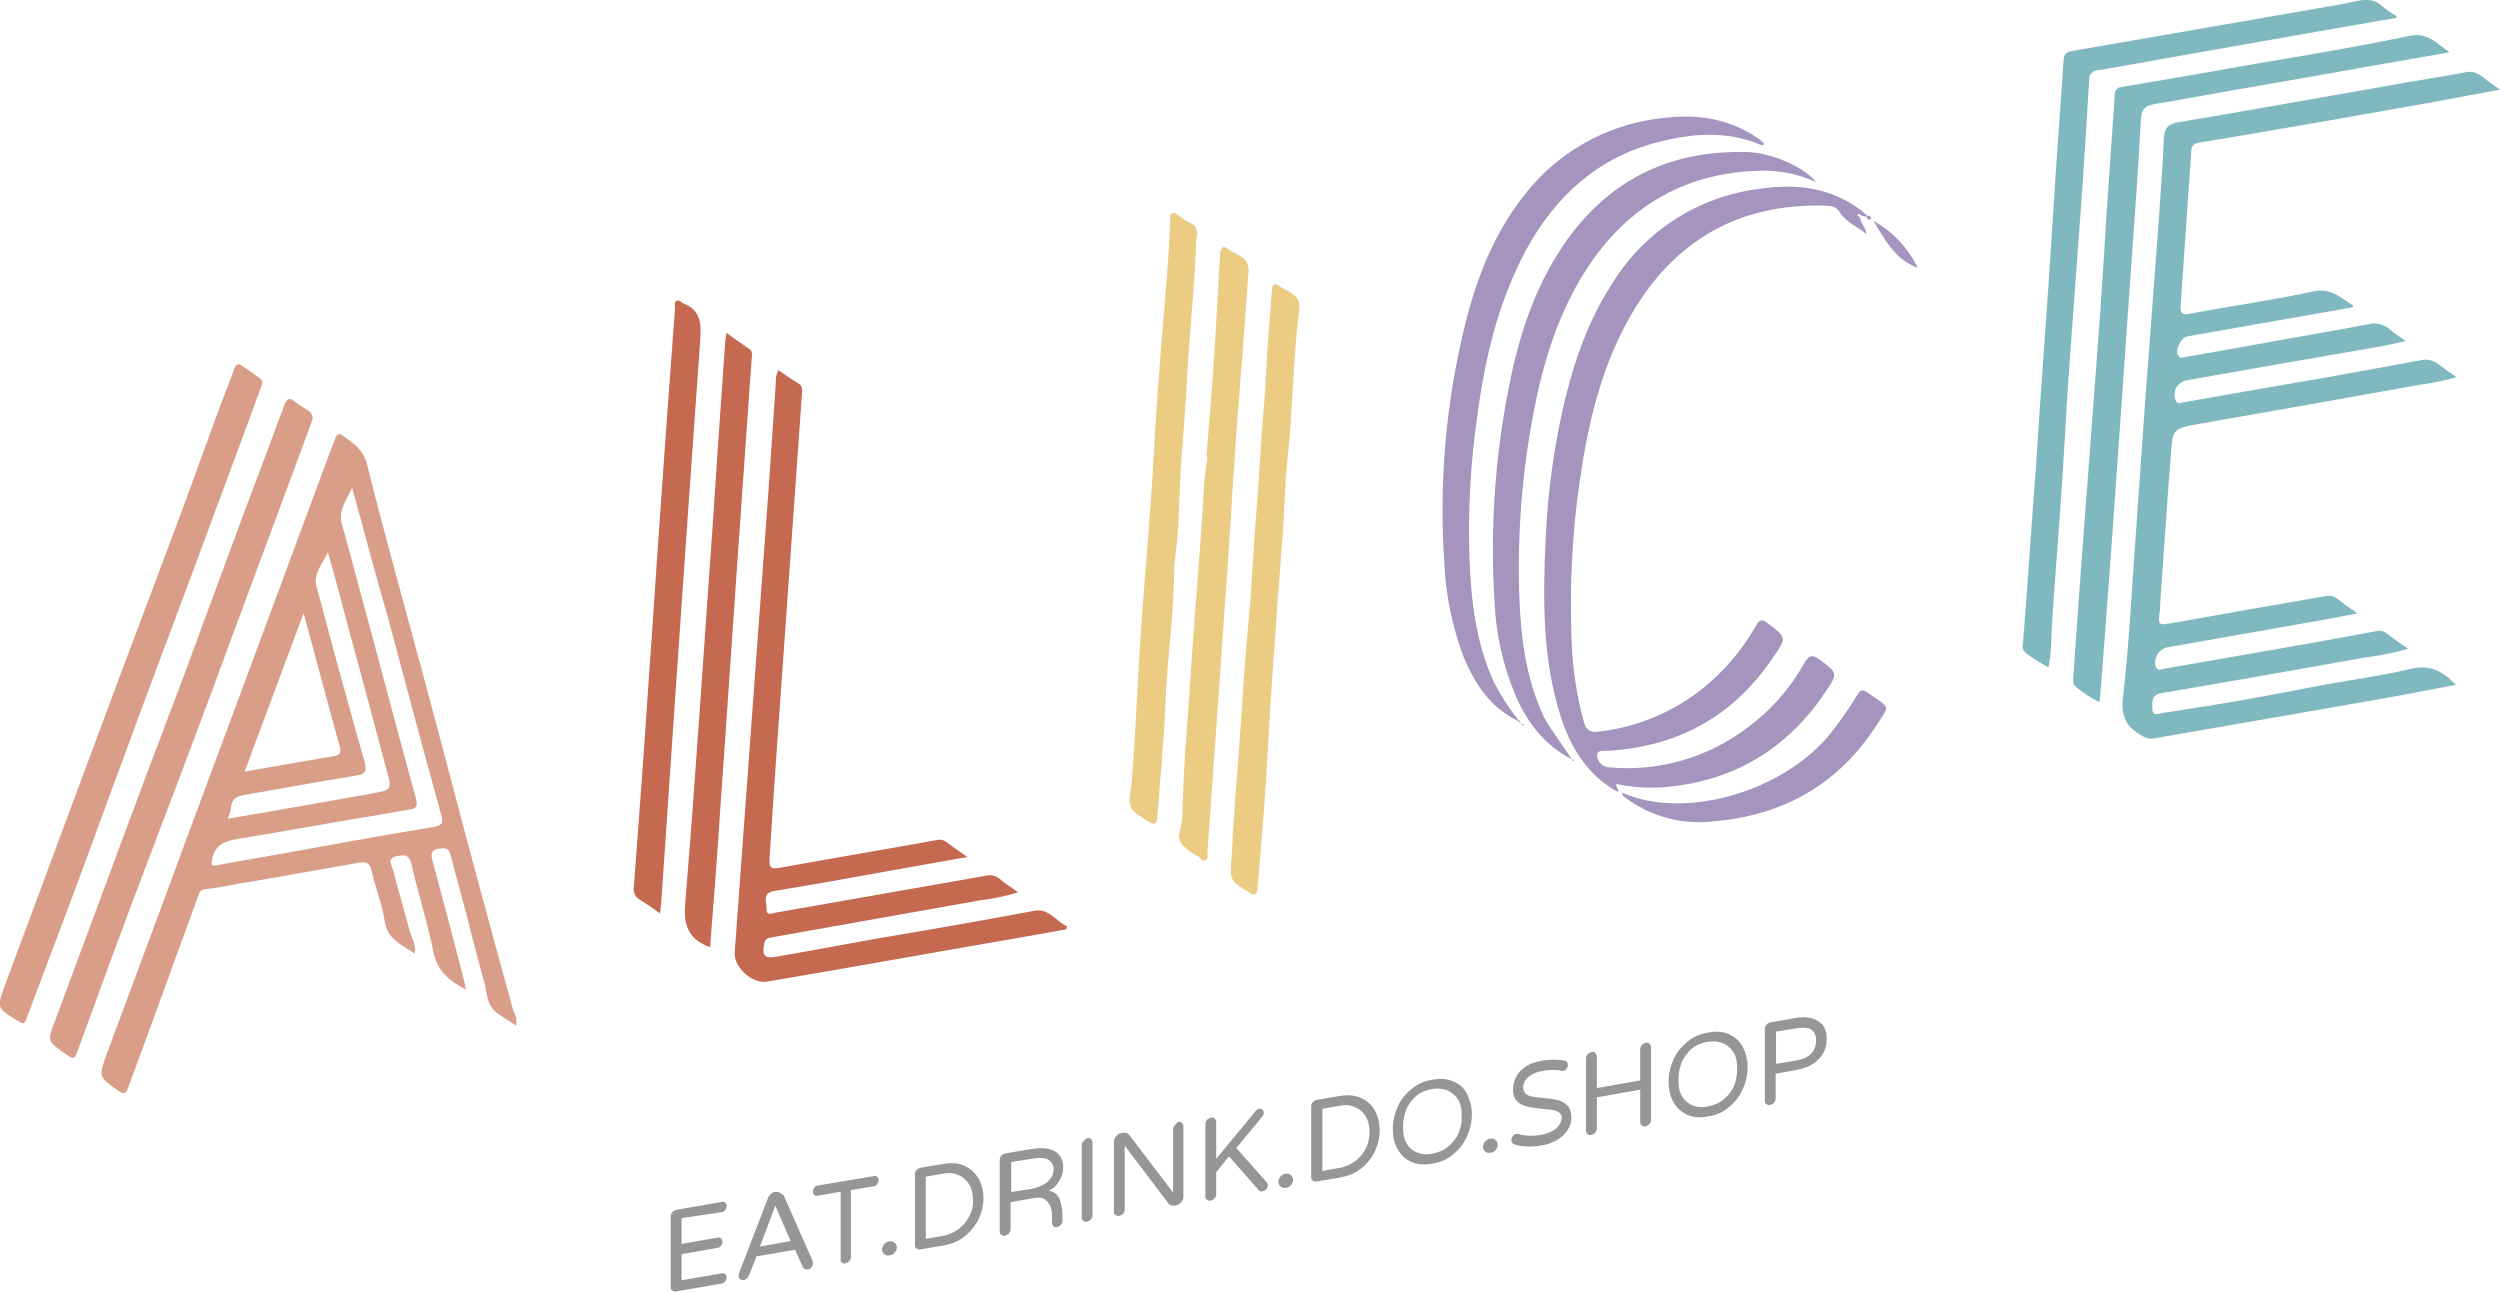 <?xml version="1.0" encoding="utf-8"?>
<!-- Generator: Adobe Illustrator 24.3.0, SVG Export Plug-In . SVG Version: 6.00 Build 0)  -->
<svg version="1.1" id="Layer_1" xmlns="http://www.w3.org/2000/svg" xmlns:xlink="http://www.w3.org/1999/xlink" x="0px" y="0px"
	 viewBox="0 0 784.2 405.2" style="enable-background:new 0 0 784.2 405.2;" xml:space="preserve">
<style type="text/css">
	.st0{fill:#D99E87;}
	.st1{fill:#7FB9BF;}
	.st2{fill:#C56950;}
	.st3{fill:#A594BD;}
	.st4{fill:#ECCB83;}
	.st5{fill:#969696;}
</style>
<g transform="translate(-24.951 -111.385)">
	<path class="st0" d="M186.9,433.1c-2.1-1.3-4.2-2.6-6.2-4.1c-3.2-2.4-2.9-6.2-3.8-9.4c-2.5-8.7-4.6-17.6-7-26.5
		c-1.2-4.5-2.5-9-3.6-13.5c-0.5-2.4-1.9-2.2-3.6-2c-2,0.3-2.8,1.1-2.2,3.3c3.3,12.3,6.6,24.7,9.8,37.2c0.3,1.1,0.5,2.2,0.8,3.7
		c-5.3-2.8-9-5.8-10.2-11.9c-1.9-9.3-4.8-18.3-6.9-27.5c-0.8-3.2-2.4-2.9-4.8-2.4c-2.8,0.7-1.5,2.5-1.1,3.8c1.7,6.5,3.6,13,5.3,19.4
		c0.5,2.2,2.2,4.4,1.6,7.3c-4-2.8-8.6-4.4-9.4-10.3c-0.8-5.3-2.9-10.4-4.1-15.7c-0.5-2.4-1.7-2.9-4-2.5c-12.6,2.2-25.1,4.5-37.8,6.6
		c-3.4,0.7-6.9,1.3-10.3,1.7c-1.1,0-2,0.8-2.2,1.9c-5.3,14.4-10.4,28.7-15.7,43.1l-6.3,17.1c-0.7,2-1.3,2.4-3.2,1.1
		c-6.1-4.4-6.2-4.2-3.6-11.4c6.5-17.6,13.1-35.2,19.6-52.8c7.9-21.6,16-43,23.9-64.5c9.1-24.5,18.1-48.8,27.2-73.3
		c0.4-0.9,0.7-1.9,1.1-2.8c0.5-1.2,1.2-1.5,2.2-0.7c3.3,2.4,6.5,4.2,7.7,9.1c5.8,23.4,12.4,46.6,18.6,69.8
		c4.2,15.6,8.3,31.2,12.4,46.8c4.9,18.4,9.9,36.6,14.9,54.9C186.9,430,187.1,431.6,186.9,433.1z M135.4,264.4
		c-1.7,3.8-4.4,7-3.2,11.4c3,10.6,5.7,21.2,8.6,31.7c4.9,18.3,9.7,36.5,14.7,54.6c0.5,2.2,0,2.9-2,3.2c-5.2,0.8-10.2,1.9-15.3,2.6
		c-13,2.2-26.1,4.6-39,6.7c-4.1,0.7-6.9,2-7.7,6.3c-0.3,1.6-0.5,2.2,1.5,1.9c6.2-1.2,12.3-2.2,18.5-3.3c16.4-2.9,32.8-6,49.3-8.7
		c2.9-0.5,3.3-1.3,2.5-4c-5.7-20.6-11.2-41.3-16.7-61.9C142.7,291.7,139.2,278,135.4,264.4z M96.4,368.2c15.5-2.6,30.3-5.3,45.2-7.9
		c6.5-1.2,6.3-1.2,4.5-7.8c-3.8-14.1-7.5-28.3-11.4-42.4c-2.2-8.5-4.5-17.1-6.9-25.5c-1.6,3.6-4.6,6.6-3.6,10.6
		c4.9,18.4,9.9,36.9,15.1,55.1c0.8,3,0.3,4-2.8,4.4c-11.8,1.9-23.5,4.1-35.2,6.1c-2,0.4-3.4,1.1-3.8,3.3
		C97.4,365.5,97,366.9,96.4,368.2z M101.7,353.4c9.8-1.7,19-3.3,28.3-4.9c1.9-0.3,1.9-1.6,1.5-3l-2.4-8.7
		c-2.9-10.8-5.8-21.6-8.9-33.1C113.9,320.6,107.9,336.8,101.7,353.4z"/>
	<path class="st1" d="M762.9,207.8c-17.3,3-34.6,6.1-51.8,9.1c-2,0.4-4,4.2-2.9,6c0.7,1.2,1.7,0.5,2.6,0.4c8.6-1.5,17.3-3,25.9-4.6
		c10.3-1.9,20.8-3.6,31.1-5.6c2.4-0.7,5,0,6.9,1.7c1.3,1.2,2.8,2,4.9,3.6c-4.2,0.9-7.7,1.7-11.1,2.2c-19.2,3.3-38.5,6.7-57.7,10.1
		c-2.5,0.5-4.1,2.8-3.7,5.3c0.1,0.4,0.2,0.8,0.4,1.2c0.7,1.1,1.5,0.5,2.2,0.4c15.9-2.8,31.9-5.6,47.7-8.3c9-1.6,17.9-3.3,26.8-4.9
		c1.9-0.5,4,0,5.6,1.2c1.7,1.3,3.4,2.5,5.7,4.1c-3.8,1.1-7.7,1.9-11.6,2.4c-22.9,4.1-45.8,8.2-68.9,12.2c-8.5,1.5-8.5,1.5-9.1,9.9
		c-1.2,15.2-2.2,30.6-3.3,45.8c0,0.9-0.1,1.7-0.1,2.6c-0.7,5.2-0.7,5,4.5,4.1c15.7-2.8,31.6-5.6,47.3-8.3c1.4-0.4,2.9,0,4,0.9
		c1.7,1.5,3.6,2.6,6.1,4.5c-5.4,1.1-10.3,2-15.1,2.8l-44.8,7.9c-2.5,0.7-4,3.3-3.4,5.8c0,0.2,0.1,0.4,0.2,0.5
		c0.7,1.2,1.5,0.5,2.2,0.4c9.4-1.6,18.8-3.3,28.2-4.9c12.8-2.2,25.7-4.5,38.5-6.9c1.2-0.4,2.5-0.1,3.4,0.7c2.1,1.6,4.2,3,6.7,4.8
		c-4.5,1.3-9.1,2.2-13.8,2.8c-21.2,3.8-42.3,7.5-63.5,11.1c-3.4,0.5-2.8,3-2.9,4.9c0,2.5,2.2,1.5,3.4,1.3c8.5-1.3,16.9-2.6,25.4-4.1
		c8.6-1.5,17.1-3.2,25.5-4.8c9-1.6,18-2.8,26.8-4.9c6-1.5,10.1,0.8,14.1,5c-6,1.2-11.6,2.2-17.3,3.3c-13.1,2.4-26.3,4.6-39.4,6.9
		l-38.5,6.7c-1.1,0.1-2.2-0.2-3-0.8c-4.9-2.6-7-6-6.2-12.3c2-17.3,2.8-34.8,4.1-52.2c0.9-13.2,1.9-26.5,2.8-39.7
		c1.5-19.6,2.9-39.1,4.4-58.7c0.5-8.1,1.2-16.3,1.5-24.3c0.1-3.3,1.2-4.9,4.8-5.4c22.1-3.7,44-7.7,66-11.5
		c7.9-1.5,15.9-2.6,23.7-4.1c1.8-0.5,3.7,0,5.2,1.2c1.9,1.5,3.8,2.9,5.8,4.2c-6.9,1.3-13.1,2.4-19.3,3.6
		c-11.9,2.1-23.7,4.2-35.6,6.3c-13.1,2.2-26.3,4.6-39.4,6.7c-2,0.3-2.5,1.2-2.6,2.9c-1.1,16-2.2,32-3.3,48c-0.1,2.1-0.1,3.4,2.8,2.8
		c12.8-2.4,25.9-4.2,38.8-7c5.7-1.2,8.7,2.1,12.6,4.5C763,207.5,762.9,207.6,762.9,207.8z"/>
	<path class="st2" d="M359.4,402.9c-9.5,1.7-19,3.4-28.4,5c-21.8,3.8-43.6,7.7-65.5,11.4c-4.6,0.8-10.3-4.5-10.1-9l9.9-135.3
		c1.1-14.5,2-29.1,3-43.5c-0.1-1.4,0.2-2.7,0.8-4c2.1,1.5,4.1,2.8,6.2,4.1c1.5,0.9,1.3,2.1,1.2,3.4l-5.5,77.8
		c-1.6,22.4-3.2,44.7-4.6,66.9c-0.3,4.2,0.1,4.5,4.2,3.7c16-2.9,32.1-5.6,48.1-8.5c0.9-0.3,2-0.1,2.8,0.4c2.1,1.5,4.1,3,6.9,4.9
		c-9.7,1.7-18.6,3.3-27.5,4.9c-11.1,2-22.2,4-33.3,5.8c-3.7,0.7-2.1,3.6-2.2,5.6c-0.1,2.5,2.1,1.2,3.2,1.1l65.5-11.5
		c1.5-0.4,3-0.1,4.2,0.8c1.7,1.5,3.6,2.6,6,4.4c-3.9,1.2-7.9,2-11.9,2.5c-21.6,3.8-43.2,7.7-64.8,11.5c-1.2,0.3-2.5,0.1-2.9,2
		c-0.8,3.7,0,4.9,3.7,4.2c11.5-2,23-4.2,34.5-6.2c15.5-2.6,30.9-5.3,46.4-8.2c4.9-0.9,6.9,3.4,10.3,4.8
		C359.6,402.2,359.5,402.6,359.4,402.9z"/>
	<path class="st3" d="M610.4,179.4l-1.6-0.4c-0.3-0.3-0.8-0.7-1.1-0.3c-0.4,0.5,0.4,0.5,0.7,0.8c0,1.7,1.6,2.8,2.1,5.3
		c-3.3-2.5-6.6-3.8-8.5-6.9c-1.2-1.9-2.8-1.9-4.5-2c-27.2-0.8-47.5,11-61,34.4c-9.4,16.3-13.5,34.3-16.1,52.6
		c-2.3,16-3.1,32.2-2.5,48.4c0.2,8.9,1.5,17.7,3.8,26.3c0.7,2.6,1.9,3.7,4.5,3.3c13.8-1.5,26.8-7.5,36.9-17.1
		c5-4.7,9.2-10.1,12.6-16c0.9-1.7,1.7-2.6,3.8-0.9c5.8,4.5,6,4.4,1.7,10.6c-12.3,18.4-29.6,28-51.7,29.4c-1.3,0.1-3.6-0.5-3.6,1.5
		c0.2,2.1,1.9,3.7,4,3.7c15.4,1.4,30.8-3.1,43.1-12.4c7.4-5.4,13.5-12.4,18-20.4c1.5-2.6,2.6-2.6,4.9-0.9c5.3,4.1,5.6,4.1,2.1,9.4
		c-11.6,17.6-27.8,28-48.9,30.3c-5.7,0.7-11.5,0.4-17.1-0.8c-0.5,1.1,1.1,1.5,0.4,2.5c-9.3-5.2-14.5-13.4-17.7-23.1
		c-6-18.4-5.8-37.4-4.9-56.5c0.6-12.9,2.2-25.7,4.9-38.4c3.2-14.7,7.8-29,16.1-41.7c10.1-16.3,27.1-27.2,46.2-29.5
		c11.5-1.7,22.4-0.4,31.9,6.9c0.5,0.5,1.1,1,1.7,1.5C610.6,179.1,610.5,179.2,610.4,179.4z"/>
	<path class="st1" d="M776.6,117c-7.9,1.3-15.7,2.8-23.7,4.1c-16.4,2.9-32.9,5.8-49.3,8.7c-6.9,1.2-13.6,2.5-20.5,3.6
		c-1.5,0-2.8,1.2-2.8,2.7c0,0.1,0,0.1,0,0.2c-0.9,14.3-1.7,28.6-2.8,42.9c-1.2,16.9-2.5,33.7-3.7,50.7c-0.8,11.4-1.3,22.7-2.1,34.1
		c-0.9,14-2.1,27.9-3,41.9c-0.4,4.9-0.1,9.8-1.2,14.8c-2.5-1.3-4.9-2.8-7.1-4.5c-0.9-0.7-1.2-1.8-0.9-2.9c1.1-13.6,2-27.2,3-40.9
		c0.8-10.1,1.5-20.1,2.1-30.2c1.1-15.2,2.1-30.3,3.2-45.5c0.7-10.4,1.3-20.8,2-31.2c0.8-11.9,1.7-23.8,2.5-35.7
		c0.1-1.7,1.2-2.1,2.5-2.4c25.8-4.5,51.4-8.9,77.2-13.4c4-0.7,7.9-1.3,11.8-2.2c3.2-0.7,6-0.8,8.5,1.6c1.3,1.1,2.7,2.1,4.2,2.9
		C776.8,116.4,776.8,116.7,776.6,117z"/>
	<path class="st1" d="M793.3,127.8c-13.8,2.4-26.6,4.6-39.3,6.9c-10.7,1.9-21.3,3.7-32,5.6c-6.9,1.2-13.6,2.5-20.5,3.6
		c-3.2,0.5-4.8,1.2-5,5c-0.8,16.1-2.1,32.3-3.2,48.4c-1.3,18.1-2.5,36.1-3.8,54.2c-1.1,15.2-2.1,30.6-3.3,45.8
		c-0.8,11-1.6,21.8-2.5,32.8c0,0.5-0.1,1-0.3,1.5c-2.6-1.3-5.1-2.9-7.3-4.8c-1.1-0.8-0.8-2-0.8-3c1.1-15.2,2.1-30.6,3.3-45.8
		c1.5-19.4,2.9-38.9,4.4-58.5c1.1-14,1.9-27.9,2.8-41.9c0.8-12.2,1.7-24.2,2.5-36.4c0.1-1.7,0.7-2.4,2.5-2.6
		c12.6-2.1,25-4.2,37.6-6.5c17.5-3,35-5.8,52.5-9.5C786.4,121.5,789.1,124.8,793.3,127.8z"/>
	<path class="st0" d="M123,243c-1.6,4.4-3.3,8.7-4.9,13.2c-8.6,23.1-17.2,46.4-25.8,69.6c-8.7,23.5-17.7,47.1-26.6,70.6
		c-5.4,14.5-10.8,29.2-16.1,43.8c-1.3,3.7-1.3,3.7-4.5,1.5c-5.4-3.8-5.3-3.8-2.8-10.3c5.8-15.5,11.4-30.9,17.2-46.4
		c7.9-21.4,16-42.9,24.1-64.3c6-16.1,11.9-32.4,17.9-48.5c4.2-11.2,8.5-22.5,12.7-33.9c0.7-1.7,1.3-2.4,3-1.1
		c1.6,1.2,3.2,2.2,4.9,3.3C122.8,241.1,123.1,242.1,123,243z"/>
	<path class="st0" d="M107.1,232.2c-1.5,3.8-3,8.1-4.5,12.2l-17.5,47.2c-7.3,19.6-14.7,39.1-21.9,58.9c-5.4,14.4-10.6,29-16,43.4
		l-13.9,36.9c-0.5,1.5-1.1,2.1-2.5,0.9c-0.1-0.1-0.1-0.1-0.3-0.1c-6.6-4-6.6-4.1-4-11.2c9.8-26.3,19.6-52.7,29.4-79.1
		c8.7-23.5,17.7-47.1,26.5-70.8c3.6-9.7,7-19.3,10.6-29c1.7-4.8,3.7-9.5,5.4-14.3c0.5-1.5,1.2-2,2.5-1.1c1.7,1.2,3.6,2.5,5.3,3.7
		C106.9,230.4,107.5,231,107.1,232.2z"/>
	<path class="st3" d="M500.7,337.3c-8.5-4.2-13.2-11.6-16.7-20c-3.5-9.4-5.6-19.4-6-29.5c-1.7-25.1,0.5-50.4,6.6-74.9
		c3.6-14.5,9-28.3,18.4-40.2c10.4-13.5,25.8-22.2,42.7-24.2c9.8-1.3,19.3-0.5,28,4.6c1.7,0.9,3.3,2,4.6,3.3
		c-0.3,0.8-0.8,0.5-1.1,0.4c-10.7-4.5-21.4-3.6-32.3-0.8c-19,4.9-32.3,17.2-41.4,34.1c-8.7,16.3-12.8,34-15.2,52.1
		c-2.1,14.7-2.9,29.6-2.4,44.4c0.5,13.2,2,26.5,7.7,38.8c2.1,4.1,4.5,7.9,7.4,11.5C501,337.2,500.9,337.2,500.7,337.3z"/>
	<path class="st3" d="M517.9,349.5c-8.5-4.4-13.8-11.4-17.5-19.8c-3.8-9.1-6.1-18.8-6.6-28.7c-1.5-22.9,0-45.9,4.5-68.4
		c3-15.5,7.8-30.3,16.5-43.5c13.9-20.9,33.5-30.8,58.5-30c7.5,0.3,17.2,4.5,21.4,9.4c-4.9-2.2-10.1-3.4-15.5-3.6
		c-24.6,0-43.5,10.6-56.7,31.1c-8.7,13.5-13.4,28.7-16.4,44.3c-3.7,19-5.2,38.3-4.6,57.7c0.5,13.1,2,26.2,7.8,38.4
		C511.8,341,515.2,345,517.9,349.5L517.9,349.5z"/>
	<path class="st4" d="M403.4,254.6c0.9-11.5,1.9-22.9,2.6-34.4c0.5-7.7,0.9-15.3,1.3-23l0.4-6.7c0.1-1.1,0.9-2.1,2-1.3
		c1.7,1.5,4.1,1.9,5.7,3.6c0.9,1,1.3,2.3,1.2,3.6c-0.7,8.6-1.2,17.3-1.9,25.9c-1.1,13.5-2.1,27-3,40.5c-0.4,6.3-0.7,12.7-1.2,19.2
		c-0.9,13.9-2,27.9-2.9,41.8c-1.1,15.1-2.1,30-3.2,45.1c-0.3,3.3-0.4,6.5-0.7,9.8c-0.1,0.8,0.4,1.9-0.5,2.4
		c-1.2,0.8-1.7-0.7-2.5-1.1c-1.5-0.7-2.8-1.7-4-2.8c-1.6-1.1-2.3-3.1-1.7-4.9c0.6-2.4,1-4.9,0.9-7.4c0.4-16.1,2-32.3,3-48.4
		c1.1-17.3,2.8-34.8,3.7-52.1c0.1-3.2,0.7-6.5,1.1-9.7C403.7,254.8,403.6,254.8,403.4,254.6C403.4,254.7,403.4,254.7,403.4,254.6z"
		/>
	<path class="st2" d="M247.7,408.5c-0.7-0.3-0.9-0.3-1.1-0.4c-5.8-2.6-7.3-6.7-6.7-13.4c3.2-39,5.7-78,8.5-117
		c1.3-19.6,2.6-39,4-58.6c0-0.9,0.3-1.9,0.4-3.3c2.6,1.9,4.9,3.4,7.1,5c1.5,0.9,0.8,2.4,0.8,3.6l-2.8,39.7
		c-2.4,33.6-4.6,67.2-7,100.8C250,379.5,248.8,393.9,247.7,408.5z"/>
	<path class="st4" d="M400.2,186.3c-0.4,14.3-2.1,28.8-2.9,43.6c-0.4,8.2-1.1,16.4-1.7,24.6c-0.9,11-0.5,22.1-2.2,33.1
		c0,0.3-0.1,0.7-0.1,0.9c0,14.7-2.2,29.1-2.8,43.8c-0.4,11.8-1.7,23.5-2.5,35.3c-0.1,2.4-1.1,2.6-2.8,1.5c-1.1-0.8-2.2-1.5-3.3-2.1
		c-2.1-1.3-3.1-3.7-2.5-6.1c0.9-6.5,1.2-13.1,1.6-19.7c0.7-12.3,1.3-24.7,2.2-37c1.3-17.6,2.9-35,3.8-52.6
		c0.7-12.2,1.6-24.5,2.6-36.6c0.9-11.5,2.1-23.1,2.4-34.6c0-0.8-0.1-2,0.8-2.2c0.8-0.3,1.3,0.5,2,0.9c1,0.7,2,1.4,3,2
		C400,181.7,401.1,184.1,400.2,186.3z"/>
	<path class="st4" d="M432.5,208.5c-2,15.7-2,31.5-3.7,47.2c-0.9,8.2-0.9,16.4-1.6,24.7c-1.1,14.5-2.2,29.1-3.2,43.8
		c-0.8,11.5-1.3,22.9-2.1,34.4c-0.7,10.4-1.6,20.9-2.5,31.5c-0.1,1.7-0.8,2.4-2.5,1.3c-6.5-4-6.1-3.8-5.6-11.6
		c0.5-10.2,1.3-20.4,2.1-30.6c1.1-13.6,1.7-27.2,3-40.7c0.7-6.6,1.1-13.4,1.5-20.1c0.7-12.2,1.9-24.2,2.5-36.2
		c0.4-7.4,1.3-14.7,1.6-22.1c0.4-9.3,1.3-18.4,1.9-27.5c0.1-2.5,1.1-2.5,2.8-1.2C429.3,203.1,433.2,204,432.5,208.5z"/>
	<path class="st2" d="M232,397.9c-2.4-1.7-4.2-3-6.2-4.2c-1.6-0.8-2.4-2.6-2-4.4c1.6-21.3,3.2-42.7,4.6-64
		c1.3-17.9,2.4-35.8,3.7-53.7c1.5-21.3,3-42.4,4.6-63.7c0-0.8-0.4-2,0.7-2.2c0.8-0.3,1.3,0.7,2,0.9c5.3,2.1,5.6,6.3,5.2,11.4
		c-2.6,36.6-5.2,73.3-7.7,109.9l-4.4,64.7C232.4,394.2,232.3,395.8,232,397.9z"/>
	<path class="st3" d="M533.7,360c20.6,9.1,51.8-1.1,65.7-18.9c3-3.8,5.7-7.7,8.2-11.8c0.9-1.5,1.7-1.7,3-0.8
		c7.4,5.4,7.5,3.4,2.5,11.1c-11.9,18-28.8,27.5-50.4,29.4c-9.9,1.2-19.9-1.4-27.9-7.4C534.2,361.4,533.8,360.7,533.7,360z"/>
	<path class="st3" d="M626.5,195.4c-7.5-2.8-10.3-9.1-13.9-14.7C618.7,184,623.5,189.2,626.5,195.4z"/>
	<path class="st3" d="M610.8,179c0.5,0.1,1.1,0.3,1.1,0.9c-0.1,0.2-0.2,0.3-0.4,0.4c-0.5,0-1-0.4-1.1-0.9L610.8,179z"/>
	<path class="st3" d="M595.8,168.5c0.1,0,0.1,0.1,0.1,0.1l0,0c-0.1,0-0.1,0.1-0.3,0.1C595.8,168.7,595.8,168.7,595.8,168.5z"/>
	<path class="st3" d="M502.3,338.4c0.3,0.1,0.5,0.1,0.8,0.3C502.6,339.1,502.5,338.8,502.3,338.4z"/>
	<path class="st3" d="M504.2,339.9l0.3,0.1h-0.3V339.9z"/>
	<path class="st3" d="M517.9,349.5c0.3,0.1,0.5,0.1,0.8,0.3c-0.1,0.1-0.1,0.3-0.3,0.4C518.3,349.9,518.2,349.7,517.9,349.5z"/>
	<path class="st3" d="M579.4,157.3h0.3v0.1L579.4,157.3z"/>
	<path class="st3" d="M501.5,337.8c-0.3-0.1-0.5-0.4-0.8-0.5c0.1-0.1,0.3-0.3,0.4-0.3l0.7,0.7L501.5,337.8z"/>
	<path class="st3" d="M501.7,337.7c0.1,0.2,0.3,0.5,0.5,0.7l0,0c-0.3-0.1-0.5-0.4-0.8-0.5C501.5,337.8,501.6,337.8,501.7,337.7z"/>
</g>
<g>
	<path class="st5" d="M226.5,380.2c0.4-0.1,0.8-0.3,1-0.7c0.3-0.4,0.4-0.8,0.4-1.2s-0.1-0.8-0.4-1c-0.3-0.3-0.7-0.4-1-0.3l-14.4,2.5
		c-0.4,0.1-0.8,0.3-1.2,0.7c-0.3,0.4-0.5,0.8-0.5,1.3v22.3c0,0.5,0.1,0.8,0.5,1c0.3,0.3,0.7,0.4,1.2,0.3l14.4-2.5
		c0.4-0.1,0.8-0.3,1-0.7c0.3-0.4,0.4-0.8,0.4-1.2c0-0.4-0.1-0.8-0.4-1c-0.3-0.3-0.7-0.4-1-0.3l-12.7,2.2v-8.2l11.4-2
		c0.4-0.1,0.8-0.3,1-0.7c0.3-0.4,0.4-0.8,0.4-1.2s-0.1-0.8-0.4-1c-0.3-0.3-0.7-0.4-1-0.3l-11.4,2v-8.1L226.5,380.2z"/>
	<path class="st5" d="M244.7,374.2c-0.4-0.3-0.8-0.3-1.3-0.3H243c-0.5,0.1-0.9,0.3-1.3,0.7c-0.4,0.4-0.7,0.8-0.8,1.2l-9.1,23.6
		c-0.1,0.3-0.1,0.5-0.1,0.8c0,0.5,0.1,0.8,0.4,1c0.3,0.3,0.7,0.4,1.2,0.3c0.4,0,0.7-0.3,0.9-0.4c0.3-0.3,0.5-0.5,0.7-0.9l2.4-6.1
		l12.1-2.1l2.4,5.4c0.1,0.3,0.4,0.5,0.7,0.7c0.3,0.1,0.5,0.1,0.9,0.1c0.5-0.1,0.9-0.3,1.2-0.7c0.3-0.4,0.4-0.8,0.4-1.3
		c0-0.1,0-0.4-0.1-0.7l-9.1-20.6C245.3,374.7,245.1,374.4,244.7,374.2z M238.4,391l4.8-12.8l4.8,11.1L238.4,391z"/>
	<path class="st5" d="M264,396c0.3,0.3,0.7,0.4,1.2,0.3c0.4-0.1,0.8-0.3,1.2-0.7c0.3-0.4,0.5-0.8,0.5-1.3v-21l7.3-1.2
		c0.4-0.1,0.8-0.3,1-0.7c0.3-0.4,0.4-0.8,0.4-1.2s-0.1-0.8-0.4-1c-0.3-0.3-0.7-0.4-1-0.3l-17.8,3c-0.4,0.1-0.8,0.3-1,0.7
		c-0.3,0.4-0.4,0.8-0.4,1.2c0,0.4,0.1,0.8,0.4,1c0.3,0.3,0.7,0.4,1,0.3l7.3-1.3v21C263.6,395.3,263.8,395.7,264,396z"/>
	<path class="st5" d="M279.2,389.4h-0.4c-0.5,0.1-1,0.4-1.4,0.8c-0.4,0.5-0.7,1-0.7,1.6v0.3c0,0.5,0.3,1,0.7,1.3
		c0.4,0.4,0.9,0.5,1.4,0.4h0.4c0.5-0.1,1-0.4,1.4-0.8c0.4-0.5,0.7-1,0.7-1.6v-0.3c0-0.5-0.3-1-0.7-1.3
		C280.2,389.4,279.7,389.3,279.2,389.4z"/>
	<path class="st5" d="M302.8,365.8c-1.8-0.9-4.2-1.2-6.9-0.7l-7.2,1.2c-0.4,0.1-0.8,0.3-1.2,0.7c-0.3,0.4-0.5,0.8-0.5,1.3v22.3
		c0,0.5,0.1,0.8,0.5,1c0.3,0.3,0.7,0.4,1.2,0.3l7.2-1.2c2.7-0.5,5-1.4,6.9-3c1.8-1.6,3.3-3.4,4.3-5.5c0.9-2.1,1.4-4.3,1.4-6.4
		s-0.5-4.2-1.4-5.9C306.1,368.2,304.6,366.7,302.8,365.8z M304,381.6c-0.8,1.6-2,2.9-3.4,4c-1.4,1-3.1,1.8-5.1,2.1l-5.1,0.9v-19.5
		l5.1-0.9c2-0.4,3.7-0.3,5.1,0.4c1.4,0.5,2.6,1.6,3.4,2.9c0.8,1.3,1.2,2.9,1.2,4.8C305.3,378.4,304.9,380,304,381.6z"/>
	<path class="st5" d="M332.3,370.4c0.8-1.3,1.2-2.7,1.2-4.2c0-2.2-0.8-3.9-2.5-5c-1.6-1-4-1.3-7.3-0.8l-8.4,1.4
		c-0.4,0.1-0.8,0.3-1.2,0.7c-0.3,0.4-0.5,0.8-0.5,1.3v22.5c0,0.5,0.1,0.8,0.5,1c0.3,0.3,0.7,0.4,1.2,0.3c0.4-0.1,0.8-0.3,1.2-0.7
		c0.3-0.4,0.5-0.8,0.5-1.3v-8.5l7.4-1.3c1.7-0.3,2.9-0.1,3.7,0.7c0.8,0.7,1.3,1.6,1.6,2.5c0.3,1,0.3,2.1,0.3,3.4v1
		c0,0.5,0.1,0.9,0.4,1.2c0.3,0.3,0.7,0.4,1.2,0.3c0.4-0.1,0.8-0.3,1.2-0.7c0.3-0.4,0.5-0.8,0.5-1.3v-1.7c0-1.7-0.3-3.3-0.9-5
		c-0.7-1.6-1.8-2.5-3.5-2.7C330.4,372.9,331.5,371.8,332.3,370.4z M328.5,370.8c-1.2,1-2.9,1.7-4.8,2.1l-6.5,1v-9.4l6.3-1
		c2.5-0.4,4.3-0.4,5.4,0.3c1,0.7,1.6,1.7,1.6,3.1C330.4,368.6,329.7,369.7,328.5,370.8z"/>
	<path class="st5" d="M339.8,358c-0.3,0.4-0.5,0.8-0.5,1.3v22.6c0,0.5,0.1,0.8,0.5,1c0.3,0.3,0.7,0.4,1.2,0.3
		c0.4-0.1,0.8-0.3,1.2-0.7c0.3-0.4,0.5-0.8,0.5-1.3v-22.7c0-0.5-0.1-0.8-0.5-1.2s-0.7-0.4-1.2-0.3
		C340.5,357.3,340.2,357.6,339.8,358z"/>
	<path class="st5" d="M368.5,353c-0.3,0.4-0.5,0.8-0.5,1.3v19.8l-13.7-18c-0.5-0.7-1.2-0.9-2-0.8l-0.5,0.1c-0.7,0.1-1.2,0.4-1.7,1
		c-0.4,0.5-0.7,1.2-0.7,1.8v21.9c0,0.5,0.1,0.8,0.5,1c0.3,0.3,0.7,0.4,1.2,0.3c0.4-0.1,0.8-0.3,1.2-0.7c0.3-0.4,0.5-0.8,0.5-1.3v-20
		l13.8,18.2c0.3,0.3,0.5,0.4,0.8,0.5c0.4,0.1,0.7,0.1,1,0.1l0.4-0.1c0.7-0.1,1.2-0.4,1.7-1c0.5-0.5,0.7-1.2,0.7-1.8v-21.9
		c0-0.5-0.1-0.8-0.5-1.2c-0.3-0.3-0.7-0.4-1.2-0.3C369.1,352.5,368.7,352.6,368.5,353z"/>
	<path class="st5" d="M381,350.9c-0.3-0.3-0.7-0.4-1.2-0.3c-0.4,0.1-0.8,0.3-1.2,0.7c-0.3,0.4-0.5,0.8-0.5,1.3v22.7
		c0,0.5,0.1,0.8,0.5,1c0.3,0.3,0.7,0.4,1.2,0.3c0.4-0.1,0.8-0.3,1.2-0.7c0.3-0.4,0.5-0.8,0.5-1.3v-6.9l4-5l9.3,10.6
		c0.3,0.4,0.8,0.5,1.3,0.4c0.4-0.1,0.8-0.3,1.2-0.7c0.3-0.4,0.4-0.8,0.4-1.2s-0.1-0.7-0.4-1l-9.5-10.7l8.2-9.9
		c0.3-0.3,0.4-0.7,0.4-1.2c0-0.4-0.1-0.8-0.4-0.9c-0.3-0.3-0.7-0.3-1-0.3c-0.5,0.1-0.9,0.4-1.2,0.8l-12.3,14.9v-11.8
		C381.4,351.6,381.3,351.2,381,350.9z"/>
	<path class="st5" d="M403.5,368.2h-0.4c-0.5,0.1-1,0.4-1.4,0.8c-0.4,0.5-0.7,1-0.7,1.6v0.3c0,0.5,0.3,1,0.7,1.3
		c0.4,0.4,0.9,0.5,1.4,0.4h0.4c0.5-0.1,1-0.4,1.4-0.8c0.4-0.5,0.7-1,0.7-1.6v-0.3c0-0.5-0.3-1-0.7-1.3
		C404.5,368.2,404,368,403.5,368.2z"/>
	<path class="st5" d="M427.1,344.5c-1.8-0.9-4.2-1.2-6.9-0.7l-7.2,1.2c-0.4,0.1-0.8,0.3-1.2,0.7c-0.3,0.4-0.5,0.8-0.5,1.3v22.3
		c0,0.5,0.1,0.8,0.5,1c0.3,0.3,0.7,0.4,1.2,0.3l7.2-1.2c2.7-0.5,5-1.4,6.9-3c2-1.6,3.3-3.4,4.3-5.5c0.9-2.1,1.4-4.3,1.4-6.4
		s-0.5-4.2-1.4-5.9C430.5,346.9,429.1,345.4,427.1,344.5z M428.4,360.3c-0.8,1.6-2,2.9-3.4,4c-1.4,1-3.1,1.8-5.1,2.1l-5.1,0.9v-19.5
		l5.1-0.9c2-0.4,3.7-0.3,5.1,0.4c1.4,0.5,2.6,1.6,3.4,2.9c0.8,1.3,1.2,2.9,1.2,4.8C429.6,357.1,429.2,358.8,428.4,360.3z"/>
	<path class="st5" d="M455.8,339.2c-1.8-0.8-4-1-6.5-0.5c-2.5,0.4-4.7,1.3-6.5,2.9c-1.8,1.4-3.4,3.3-4.3,5.4c-1,2.2-1.6,4.6-1.6,7.1
		c0,2.6,0.5,4.7,1.6,6.5c1,1.8,2.5,3.1,4.3,3.9c1.8,0.8,4,1,6.5,0.5c2.5-0.4,4.7-1.3,6.5-2.9c1.8-1.4,3.3-3.3,4.3-5.5
		s1.6-4.6,1.6-7.1s-0.7-4.7-1.6-6.5C459.2,341.3,457.8,340,455.8,339.2z M457.5,355.5c-0.8,1.7-1.8,3-3.3,4.2c-1.4,1.2-3,1.8-5,2.2
		c-2,0.4-3.7,0.1-5-0.5c-1.4-0.7-2.5-1.7-3.1-3c-0.8-1.4-1-3-1-5c0-2,0.4-3.7,1-5.4c0.8-1.7,1.8-3,3.1-4.2c1.4-1.2,3-1.8,5-2.2
		c2-0.3,3.5-0.1,5,0.5c1.4,0.7,2.5,1.7,3.3,3c0.8,1.4,1,3,1,5C458.6,352.1,458.2,353.8,457.5,355.5z"/>
	<path class="st5" d="M467.7,357.2h-0.4c-0.5,0.1-1,0.4-1.4,0.8c-0.4,0.5-0.7,1-0.7,1.6v0.3c0,0.5,0.3,1,0.7,1.3
		c0.4,0.4,0.9,0.5,1.4,0.4h0.4c0.5-0.1,1-0.4,1.4-0.8c0.4-0.5,0.7-1,0.7-1.6v-0.3c0-0.5-0.3-1-0.7-1.3
		C468.8,357.2,468.3,357.1,467.7,357.2z"/>
	<path class="st5" d="M483.3,356c-2.5,0.4-4.8,0.4-7.1-0.3c-0.3,0-0.4-0.1-0.7,0c-0.4,0.1-0.8,0.3-1,0.7c-0.3,0.4-0.4,0.8-0.4,1.2
		c0,0.3,0.1,0.7,0.3,0.9c0.1,0.3,0.4,0.4,0.7,0.5c2.6,0.8,5.5,0.8,8.5,0.3c1.8-0.3,3.4-0.9,4.8-1.7c1.4-0.9,2.5-1.8,3.3-3.1
		c0.8-1.2,1.2-2.5,1.2-3.9c0-1.7-0.4-2.9-1.2-3.8c-0.8-0.8-1.8-1.4-3-1.7c-1.2-0.3-2.6-0.5-4.6-0.7c-1.4-0.1-2.6-0.3-3.4-0.4
		c-0.8-0.1-1.6-0.5-2.1-0.9c-0.5-0.4-0.8-1.2-0.8-2c0-1.3,0.7-2.5,1.8-3.4s2.7-1.6,4.6-1.8c2-0.4,3.9-0.4,5.7,0c0.3,0,0.4,0.1,0.5,0
		c0.4-0.1,0.8-0.3,1-0.7c0.3-0.4,0.4-0.8,0.4-1.2c0-0.8-0.4-1.2-1-1.3c-2.1-0.4-4.4-0.4-7.1,0c-2,0.4-3.7,0.9-5,1.8
		c-1.4,0.9-2.5,2-3.1,3.3c-0.7,1.3-1,2.6-1,4c0,1.6,0.4,2.7,1.3,3.7c0.9,0.8,1.8,1.3,3.1,1.6c1.2,0.3,2.7,0.5,4.7,0.7
		c1.4,0.1,2.6,0.3,3.4,0.4c0.8,0.1,1.4,0.4,2,0.8c0.5,0.4,0.8,0.9,0.8,1.7C489.5,353.5,487.4,355.2,483.3,356z"/>
	<path class="st5" d="M515,353c0.3,0.3,0.7,0.4,1.2,0.3c0.4-0.1,0.8-0.3,1.2-0.7c0.3-0.4,0.5-0.8,0.5-1.3v-22.7
		c0-0.5-0.1-0.8-0.5-1.2c-0.3-0.3-0.7-0.4-1.2-0.3c-0.4,0.1-0.8,0.3-1.2,0.7c-0.3,0.4-0.5,0.8-0.5,1.3v9.8l-13.6,2.4v-9.8
		c0-0.5-0.1-0.8-0.5-1.2c-0.3-0.3-0.7-0.4-1.2-0.3c-0.4,0.1-0.8,0.3-1.2,0.7c-0.3,0.4-0.5,0.8-0.5,1.3v22.7c0,0.5,0.1,0.8,0.5,1
		c0.3,0.3,0.7,0.4,1.2,0.3c0.4-0.1,0.8-0.3,1.2-0.7c0.3-0.4,0.5-0.8,0.5-1.3v-9.8l13.6-2.4v9.8C514.5,352.5,514.6,352.8,515,353z"/>
	<path class="st5" d="M542.3,324.4c-1.8-0.8-4-1-6.5-0.5c-2.5,0.4-4.7,1.3-6.5,2.9c-1.8,1.4-3.4,3.3-4.3,5.4c-1,2.2-1.6,4.6-1.6,7.1
		c0,2.6,0.5,4.7,1.6,6.5c1,1.8,2.5,3.1,4.3,3.9c1.8,0.8,4,1,6.5,0.5c2.5-0.4,4.7-1.3,6.5-2.9c1.8-1.4,3.3-3.3,4.3-5.5
		c1-2.2,1.6-4.6,1.6-7.1s-0.7-4.7-1.6-6.5C545.6,326.5,544.1,325.2,542.3,324.4z M543.9,340.7c-0.8,1.7-1.8,3-3.3,4.2
		c-1.4,1.2-3,1.8-5,2.2c-2,0.4-3.7,0.1-5-0.5c-1.4-0.7-2.5-1.7-3.1-3c-0.8-1.4-1-3-1-5s0.4-3.7,1-5.4c0.8-1.7,1.8-3,3.1-4.2
		c1.4-1.2,3-1.8,5-2.2c2-0.3,3.5-0.1,5,0.5c1.4,0.7,2.5,1.7,3.3,3c0.8,1.4,1,3,1,5C544.9,337.3,544.6,339,543.9,340.7z"/>
	<path class="st5" d="M568.9,319.6c-1.4-0.5-3.3-0.7-5.5-0.3l-8.1,1.4c-0.4,0.1-0.8,0.3-1.2,0.7c-0.3,0.4-0.5,0.8-0.5,1.3v22.6
		c0,0.5,0.1,0.8,0.5,1c0.3,0.3,0.7,0.4,1.2,0.3c0.4-0.1,0.8-0.3,1.2-0.7c0.3-0.4,0.5-0.8,0.5-1.3v-7.8l6.5-1.2c2.2-0.4,4-1,5.5-2.1
		c1.4-1,2.5-2.2,3.1-3.5c0.7-1.3,0.9-2.7,0.9-4.2c0-1.4-0.3-2.7-0.9-3.8C571.4,321,570.4,320.2,568.9,319.6z M568.3,330.3
		c-1,1.2-2.7,2-5.1,2.4l-6.1,1v-10.1l6.1-1c2.5-0.4,4.2-0.3,5.1,0.5c1,0.8,1.4,2,1.4,3.3S569.2,329.3,568.3,330.3z"/>
</g>
</svg>
